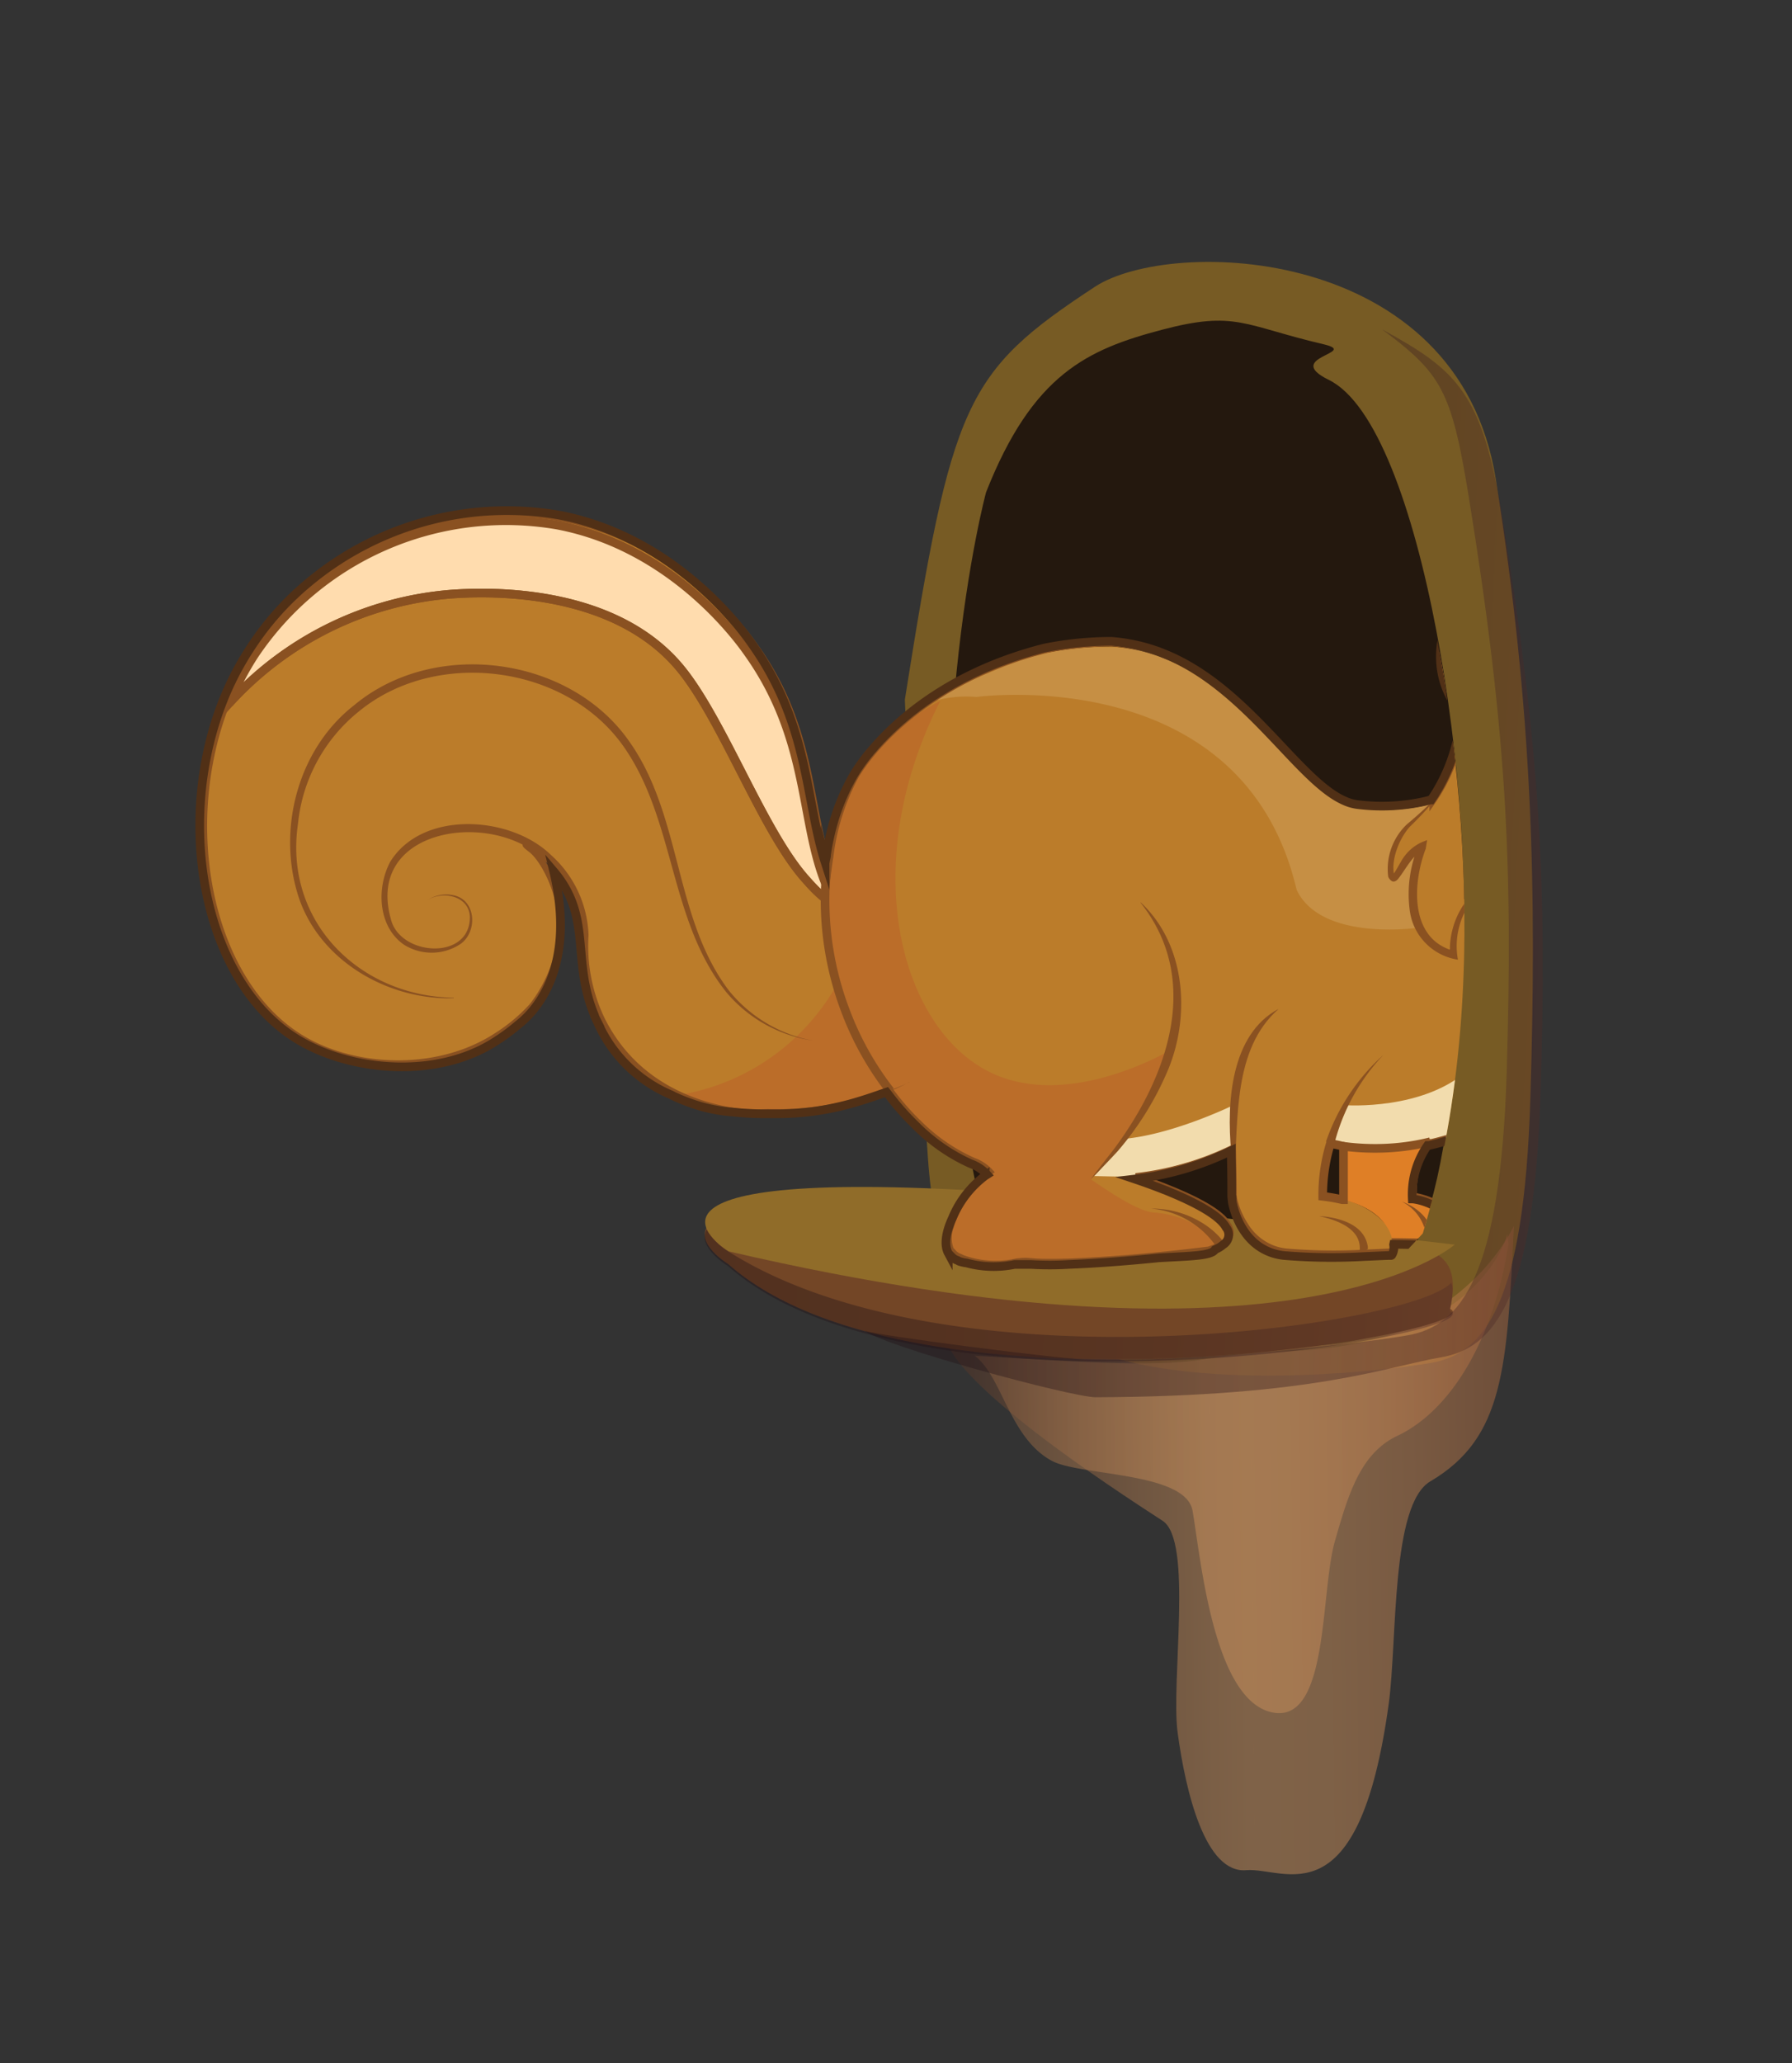 <svg xmlns="http://www.w3.org/2000/svg" xmlns:xlink="http://www.w3.org/1999/xlink" width="207.05" height="238.29" viewBox="0 0 207.05 238.29">
  <rect x="0" y="0" width="207.05" height="238.29" fill="#333333" stroke="none"/>
  <defs>
    <style>
      .cls-1, .cls-15, .cls-19, .cls-21, .cls-33, .cls-35, .cls-39, .cls-43, .cls-44 {
        fill: none;
      }

      .cls-2 {
        isolation: isolate;
      }

      .cls-3 {
        fill: #775b24;
      }

      .cls-4 {
        fill: #24180e;
      }

      .cls-5, .cls-6 {
        mix-blend-mode: multiply;
        opacity: 0.5;
      }

      .cls-5 {
        fill: url(#linear-gradient);
      }

      .cls-6 {
        fill: url(#linear-gradient-2);
      }

      .cls-7 {
        fill: #734626;
      }

      .cls-8, .cls-9 {
        opacity: 0.39;
      }

      .cls-8 {
        fill: url(#linear-gradient-3);
      }

      .cls-9 {
        fill: url(#linear-gradient-4);
      }

      .cls-10 {
        fill: #906c29;
      }

      .cls-11 {
        clip-path: url(#clip-path);
      }

      .cls-12, .cls-17 {
        fill: #bb7c2a;
      }

      .cls-13 {
        fill: #bb6d29;
      }

      .cls-14, .cls-34, .cls-36 {
        fill: #ffdcae;
      }

      .cls-14, .cls-15, .cls-35, .cls-36, .cls-39, .cls-43 {
        stroke: #8a5121;
      }

      .cls-14, .cls-15, .cls-17, .cls-19, .cls-21, .cls-33, .cls-35, .cls-36, .cls-38, .cls-39, .cls-43, .cls-44 {
        stroke-miterlimit: 10;
      }

      .cls-16 {
        fill: #fcbd72;
      }

      .cls-17, .cls-38 {
        stroke: #bb7c2a;
      }

      .cls-18 {
        fill: #df7f26;
      }

      .cls-19, .cls-21 {
        stroke: #231f20;
      }

      .cls-20 {
        fill: #f3d9ab;
      }

      .cls-21, .cls-43 {
        stroke-width: 0.25px;
      }

      .cls-22 {
        fill: #f6f6f6;
      }

      .cls-23 {
        fill: #3e3224;
      }

      .cls-24 {
        fill: #fff;
      }

      .cls-25 {
        fill: #8a5121;
      }

      .cls-26 {
        fill: #231f20;
      }

      .cls-27 {
        fill: #ae6327;
      }

      .cls-28 {
        fill: #87441e;
      }

      .cls-29 {
        fill: #9e4a23;
      }

      .cls-30 {
        fill: #f27070;
      }

      .cls-31, .cls-32 {
        fill: #f2dcad;
      }

      .cls-31 {
        mix-blend-mode: screen;
        opacity: 0.2;
      }

      .cls-33 {
        stroke: #7f1416;
      }

      .cls-35, .cls-36 {
        stroke-width: 0.5px;
      }

      .cls-37 {
        fill: #911a1d;
      }

      .cls-38 {
        fill: #cb832a;
      }

      .cls-39 {
        stroke-width: 0.75px;
      }

      .cls-40 {
        fill: #7e1416;
      }

      .cls-41 {
        fill: #ce4746;
      }

      .cls-42 {
        fill: #56100f;
      }

      .cls-44 {
        stroke: #513016;
      }

      .cls-45 {
        clip-path: url(#clip-path-2);
      }
    </style>
    <linearGradient id="linear-gradient" x1="-2453.27" y1="170.1" x2="-2518.77" y2="166.16" gradientTransform="matrix(-1, -0.05, -0.05, 1, -2332.87, -104.47)" gradientUnits="userSpaceOnUse">
      <stop offset="0" stop-color="#563729"/>
      <stop offset="0.15" stop-color="#845b3e"/>
      <stop offset="0.3" stop-color="#ac794f"/>
      <stop offset="0.43" stop-color="#c48c5a"/>
      <stop offset="0.5" stop-color="#cd935e"/>
      <stop offset="0.64" stop-color="#ca8f5b"/>
      <stop offset="0.78" stop-color="#c08252"/>
      <stop offset="0.93" stop-color="#af6e43"/>
      <stop offset="1" stop-color="#a5613a"/>
    </linearGradient>
    <linearGradient id="linear-gradient-2" x1="-2443.41" y1="161.78" x2="-2517.95" y2="157.29" xlink:href="#linear-gradient"/>
    <linearGradient id="linear-gradient-3" x1="-2509.94" y1="140.3" x2="-2423.18" y2="140.3" gradientTransform="matrix(-1, -0.05, -0.05, 1, -2332.87, -104.47)" gradientUnits="userSpaceOnUse">
      <stop offset="0" stop-color="#542d29"/>
      <stop offset="0.15" stop-color="#462524"/>
      <stop offset="0.44" stop-color="#31191c"/>
      <stop offset="0.73" stop-color="#241217"/>
      <stop offset="0.99" stop-color="#201015"/>
    </linearGradient>
    <linearGradient id="linear-gradient-4" x1="-2518.94" y1="88.59" x2="-2442.19" y2="88.59" xlink:href="#linear-gradient-3"/>
    <clipPath id="clip-path">
      <path class="cls-1" d="M165.09,69c1.89,9,8.61,42.73-.7,73.46l-3.79,4.08-57.74,2.81L15.62,117.25,22.3,64.57,63.9,53.14Z"/>
    </clipPath>
    <clipPath id="clip-path-2">
      <path class="cls-1" d="M273.57,75.14c-.6-.14-6,36-.14,57.38,5.75,21,33.39,16.88,33.39,16.88l75.89-2.19s48-24.48,38.65-60.68S368.77,42,343.21,59.72,273.57,75.14,273.57,75.14Z"/>
    </clipPath>
  </defs>
  <g class="cls-2">
    <g id="Layer_1" data-name="Layer 1">
      <g>
        <g>
          <path class="cls-3" d="M104.55,80.8s1.22,32.13,2.66,52.89,10,20.09,22.2,23.34,29.7,1.44,35.89.39,10.79-6.68,11.52-30.52.33-44.47-4-71.59-37.53-27.94-46.31-22.19C111.47,43,110,46.38,104.55,80.8Z"/>
          <path class="cls-4" d="M168.87,114.28c-2.46,29.29-5.37,37.57-20.88,39-1.44.13-14.16,2.75-15.57,2.72-13.81-.23-18.6-10.07-20.72-25.14-6.12-43.31,2.23-74,2.23-74,5.39-13.67,11.75-16.51,20.31-18.77s9.44-.49,18.72,1.68c4.18,1-4.81,1.46.56,4.1C164.42,49.19,170.7,92.47,168.87,114.28Z"/>
          <path class="cls-5" d="M174.92,141.58s-9,20.33-38.84,11.83c-2.71-.77-5.53,0-8.27.62-9.78,2.38-9.13,2.11-18.33.69,0,0-1.25,4.08,24.85,20.93,3.55,2.3.93,18.55,1.74,24.5C137,207,139.26,216.42,144,216c4.43-.37,13,6.07,16.46-19.25,1-7.43.24-23,4.81-25.66C173.77,166.07,174.12,158.07,174.92,141.58Z"/>
          <path class="cls-6" d="M161.43,165.85c-4.23,2-5.64,6.7-7.19,12.14-1.73,6-.65,21.36-7.38,19.76s-8.16-18.09-9.07-23.26c-.79-4.5-12.92-4-16.23-5.75-4.94-2.64-5.72-9.7-8.93-12.15,11.87.68,21.1,1.43,27.11.3a86.84,86.84,0,0,1,9.66-.85c21.9-1,24.78-13.57,24.78-13.57,0,.42.08.84.11,1.25C172.62,154.41,167.83,162.82,161.43,165.85Z"/>
          <path class="cls-7" d="M167.53,151.17c5.63,2.59-61.41,14.24-83.39-5.17,0,0-16.27-9.86,30.8-6.89C158.73,145.16,170.07,139.59,167.53,151.17Z"/>
          <path class="cls-8" d="M84.19,144.56c25.9,16.36,79.08,8.51,83.46,3.61.47.53-.06,2.9-.13,3.25,5.63,2.58-61.41,14.24-83.39-5.18,0,0-3.69-2.23-2.47-4.25A7.25,7.25,0,0,0,84.19,144.56Z"/>
          <path class="cls-9" d="M162.58,154.24c6.19-1.05,10.79-6.67,11.51-30.52s0-39.24-4.39-66.36c-2-12.28-3.14-14.18-10-19.31,8.67,4.74,11.57,7.29,13.91,21.84C178,87,178.75,102.41,178,126.25s-5.32,29.47-11.51,30.52-14.54,4.53-39.9,4.61c-2.78,0-24.58-5.91-26.68-7.69,1.08.52,22,3.2,25.18,3.3C137.52,157.41,156.39,155.29,162.58,154.24Z"/>
          <path class="cls-10" d="M168.08,143.75s-18.05,16.1-83.89.78c0,0-16.26-9.85,30.81-6.88Z"/>
        </g>
        <g class="cls-11">
          <g>
            <path class="cls-12" d="M98.48,105.57h0a28.08,28.08,0,0,1-4,14.62,22.19,22.19,0,0,1-1.59,2.27,25.51,25.51,0,0,1-5.25,5l-1,.73c-2.64-.21-4.51,0-8.45-1.63a16.52,16.52,0,0,1-10.3-14.73c-.19-4-.34-7.71-3-11.14a13.24,13.24,0,0,0-1.09-1.23,14.73,14.73,0,0,0-3.6-2.61c.65.64,5.41,5.44,4.61,12.16-.75,6.24-5.74,9.56-7.32,10.61-6.76,4.52-16.4,4.15-22.62.45C24,113.58,20.31,95.13,26.37,80.59A33.18,33.18,0,0,1,29.3,75C37,63.25,51.9,57.57,64.78,60,78.28,62.56,86,73.35,87,74.78,94.85,85.69,92.77,96,97,103.45A15.24,15.24,0,0,0,98.48,105.57Z"/>
            <path class="cls-13" d="M107.34,123.6a33.8,33.8,0,0,1-29.14,2.91A25.7,25.7,0,0,0,100,101.29a15.81,15.81,0,0,0,2.51,2.45,39.86,39.86,0,0,0,2.1,13.93A32.59,32.59,0,0,0,107.34,123.6Z"/>
            <path class="cls-14" d="M96.36,104.08c-.66.39-2.58-1.74-3.21-2.46-5-5.51-9.64-18.52-14.58-24.47-8.1-9.76-23.63-8.72-26.42-8.53a38.77,38.77,0,0,0-25.67,12.6,33.77,33.77,0,0,1,2.9-5.56,35,35,0,0,1,35.08-15c13.35,2.56,21,13.35,22,14.78C94.2,86.32,92.14,96.58,96.36,104.08Z"/>
            <path class="cls-15" d="M96.36,104.08c-.66.39-2.58-1.74-3.21-2.46-5-5.51-9.64-18.52-14.58-24.47-8.1-9.76-23.63-8.72-26.42-8.53a38.77,38.77,0,0,0-25.67,12.6"/>
            <path class="cls-16" d="M212.06,103.94c-.65,1.1-1.45,2.31-2.42,3.77-2,.51-9.72,2-11-2.51h0c3.67-2,2.08-5.11.59-6.49l-.16-.14a2.47,2.47,0,0,0-1.12-.65,16,16,0,0,0-1.68-.18,43.58,43.58,0,0,1,8.31-.36c-.16.66-.24,1.54.26,1.92C205.67,99.92,211.29,100.89,212.06,103.94Z"/>
            <path class="cls-12" d="M182.33,74.88c.17-.35,4.61-11.09,10-9.46,2.15,1.35-1.55,8.82-1.55,8.82Z"/>
            <path class="cls-17" d="M213.69,99.06a13.5,13.5,0,0,0-2,.13A18.42,18.42,0,0,0,205,97.42l-.57,0h0a43.63,43.63,0,0,0-8.23.36h0a17.76,17.76,0,0,0-2.73.06,9.18,9.18,0,0,0,4.82-7.18c.45-5.37-4.23-10-9.44-10.16s-10.23,4-10.2,9.39c0,5,4.51,9,9.29,9.27q-.88.33-1.71.69l-.23.1a37.94,37.94,0,0,0-8.25,5.12l-.08.07c-1-1.45-2-2.9-3-4.27-7.33,1.71-6.8,9.07-6.76,9.38-7.51-2-3.83-12.16-3.59-12.5-1.72.58-2.92,3.76-3.36,3.76s-1-3.13,1.68-6.13a14.38,14.38,0,0,0,2.73-2.73h0a19.86,19.86,0,0,0,3.26-8,3.15,3.15,0,0,1,.87-1.3c1.11-1.13,3.3-2.65,7-5.84l.32-.26a15.39,15.39,0,0,1,5.39-2.45,42,42,0,0,1,8.66-1.28,21.29,21.29,0,0,1,4.67.07c.08.27-1.85,2.26-1.41,2.69s9.54,1.9,15,9.48C211.82,89.32,214.42,94.26,213.69,99.06Z"/>
            <path class="cls-12" d="M186.08,118.31s0,0,0,0c-.35-1.32-3.93-7-7.87-12.67l0,0-.19-.29-.09-.12c-1-1.41-2-2.81-2.92-4.15a2.64,2.64,0,0,0-.73-.2c-2.57-.29-4.81,3.64-5.46,4.8a6.11,6.11,0,0,0-.9,2.63,5.88,5.88,0,0,0,.09,1.67,5.17,5.17,0,0,1-2.8-1.24c-2.87-2.64-1.33-8.38-1-9.53a12.65,12.65,0,0,1,.4-1.25c0-.06.1-.28,0-.33s-.15,0-.21,0a6.57,6.57,0,0,0-1.67,1.28,5.56,5.56,0,0,0-1.43,2.25c0,.07,0,.49-.13.51h0a6.58,6.58,0,0,1-.11-2.16,6.76,6.76,0,0,1,1.88-3.87A14.54,14.54,0,0,0,165,93.65q.36-.41.66-.81a.25.25,0,0,0-.13,0,.13.13,0,0,0-.09,0l-.62.16a23.11,23.11,0,0,1-7.73.39,5.23,5.23,0,0,1-1.41-.36l-.16-.07c-5.32-2.26-11-12.7-20.52-16.71l-.42-.17c-.38-.16-.76-.3-1.16-.43a20.86,20.86,0,0,0-4.95-1h-.09a39.32,39.32,0,0,0-7.66.77c-15.44,3.88-21.29,13.27-21.29,13.27a26.77,26.77,0,0,0-3.87,11.84,34.92,34.92,0,0,0,1.39,14.66s2.74,8.58,9,14.42l.22.2a21.2,21.2,0,0,0,6.4,4.33,4.89,4.89,0,0,1,2.13,1.46c-.2.12-.39.24-.59.38-3.54,2.48-5.77,7.75-3.64,9.13a1.81,1.81,0,0,0,.42.2,4.15,4.15,0,0,0,2.24,0c6.34-1.57,26.49-.84,26.49-.84a7.85,7.85,0,0,0,1.36-.57c3.26-1.81-1-4.3-5.26-6l-.71-.3-.32-.12c-1.45-.57-2.82-1-3.78-1.34l-.18-.06a34.27,34.27,0,0,0,11.82-3.37v.14c.14,6,0,5.27.16,6.05s1,4.11,4.13,5.41l.22.08a6.6,6.6,0,0,0,1.56.37,69.23,69.23,0,0,0,9.2.12c1.7-.07,2.94-.15,3.14-.12s.29-.41.19-1.14c-.3-2.3-3-4.3-5.61-5a8.77,8.77,0,0,0-2.5-.27h0v-.05a19.9,19.9,0,0,1,.87-6.07c.42.08.83.16,1.24.22l.22,0a25.21,25.21,0,0,0,3.32.28h1.19a27.86,27.86,0,0,0,5.36-.68l.09,0c7.41-1.68,12.82-5.91,13.68-7.72a5.42,5.42,0,0,1,.74-1.12c1.82-2.22,5.46-4.09,6.34-4.6h0C186.12,118.48,186.1,118.39,186.08,118.31Z"/>
            <path class="cls-18" d="M168.6,143.35a16.88,16.88,0,0,1-2.71.08c-1.74,0-3.87,0-5-.07-.21-1.41-1.46-3.76-5.78-4.82v-6.28a27.13,27.13,0,0,0,10-.43c-1,1.44-2.31,3.94-1.89,6.42C163.26,138.17,168.44,138.85,168.6,143.35Z"/>
            <path class="cls-16" d="M202.55,113.61a6.79,6.79,0,0,1-1.53,3.2,7.4,7.4,0,0,1-3.5,2.09c-1.73.61-4.37,1.52-6,.14a3.34,3.34,0,0,1-1-1.5h-.09c0-2.22,0-9.9,1.1-10.42,0,.4,0,.89,0,1.42,0,3.22.57,8.2,4.46,7.68a6.24,6.24,0,0,0,2.67-.9,3,3,0,0,0,1-1h0a3.06,3.06,0,0,0,.27-.66h.87C201.36,113.66,202,113.64,202.55,113.61Z"/>
            <line class="cls-19" x1="165.41" y1="92.62" x2="165.41" y2="92.62"/>
            <path class="cls-20" d="M212.31,104.5a8.85,8.85,0,0,0-1.34,1.19,7.82,7.82,0,0,0-1.33,2c-2,.51-9.72,2-11-2.51h0c3.67-2,2.08-5.11.59-6.49l-.16-.14a2.47,2.47,0,0,0-1.12-.65,16,16,0,0,0-1.68-.18,43.58,43.58,0,0,1,8.31-.36,28.75,28.75,0,0,1,3.55.54c1.75.38,2,.6,3.57.93,2.67.55,3.43.23,3.72.79C216,100.71,213.92,103.29,212.31,104.5Z"/>
            <path class="cls-21" d="M202.71,113.57s0,.06,0,.09"/>
            <path class="cls-22" d="M209.55,107.71l-.33.5a28.12,28.12,0,0,1-3.16,3.67,7.47,7.47,0,0,1-2.08,1.53l-1.55.13c-.58,0-1.19.06-1.81.07h-.87c-1.23,0-2.38-.07-3.44-.16a17.74,17.74,0,0,0,.77-8.15s0-.06,0-.08a9.55,9.55,0,0,1,1.41-.1l.07-.05h0l0,.1C199.83,109.68,207.54,108.22,209.55,107.71Z"/>
            <path class="cls-22" d="M191,84.3h-.28c-3.45,0-6.67,2.82-6.65,6.34s3.07,6.05,6.31,6.24H191a6.59,6.59,0,0,0,6.42-5.72C197.75,87.53,194.57,84.44,191,84.3Zm-3.62,7.83a4.21,4.21,0,1,1,8.37.33,4.19,4.19,0,1,1-8.37-.33Z"/>
            <path class="cls-23" d="M191.78,87.62a4.46,4.46,0,0,0-4.37,4.51,4.19,4.19,0,1,0,8.37.33A4.46,4.46,0,0,0,191.78,87.62Zm1.67,4.28a1.49,1.49,0,1,1,1.47-1.36A1.47,1.47,0,0,1,193.45,91.9Z"/>
            <path class="cls-24" d="M194.92,90.54a1.39,1.39,0,1,1-2.78-.11,1.4,1.4,0,1,1,2.78.11Z"/>
            <path class="cls-25" d="M164.83,143.48a5.16,5.16,0,0,0-2.86-4.69,6.11,6.11,0,0,1,2.56,1.69,5.84,5.84,0,0,1,1.3,2.92l-1,.08Z"/>
            <path class="cls-26" d="M199.6,113.34a18.91,18.91,0,0,0,4.18-5.09,19.35,19.35,0,0,1-3.66,5.63l-.52-.54Z"/>
            <path class="cls-12" d="M171.86,85.19c0-.13-11.37-6.2-.83-19.76,1.86-2,4.48-.35,5.82,2.85s-.12,11.18-.52,12Z"/>
            <path class="cls-27" d="M173.14,65.43C164.93,76,170,82,172.67,84.2l-.89,1c0-.13-11.37-6.2-.83-19.76a2.39,2.39,0,0,1,3-.59A2.9,2.9,0,0,0,173.14,65.43Z"/>
            <path class="cls-25" d="M186.12,118.74a21.52,21.52,0,0,1-12-3.41,21,21,0,0,0,11.93,2.41l0,1Z"/>
            <g>
              <path class="cls-28" d="M197.41,106.65c-4.17.54-5.19,4.65-5.45,6.33a19.16,19.16,0,0,1-.49-5.8,18.39,18.39,0,0,1,5.79-2C197.32,105.64,197.38,106.13,197.41,106.65Z"/>
              <path class="cls-29" d="M200,113.67a3,3,0,0,1-1.24,1.7,6.36,6.36,0,0,1-2.7.93c-2.16.32-3.33-1-3.95-2.89-.05-.14-.09-.28-.13-.43.26-1.68,1.28-5.79,5.45-6.33,0,.19,0,.38,0,.58a12.77,12.77,0,0,1,0,1.38,18,18,0,0,1-.93,4.89C197.57,113.6,198.73,113.66,200,113.67Z"/>
              <path class="cls-30" d="M200,113.61a2.87,2.87,0,0,1-1.23,1.7,6.36,6.36,0,0,1-2.71.93,3.12,3.12,0,0,1-3.37-1.62h0s1.28-4.66,4.49-3.74a17.94,17.94,0,0,1-.66,2.57C197.63,113.54,198.8,113.6,200,113.61Z"/>
            </g>
            <path class="cls-31" d="M165.41,92.67l-.11.14c-.2.25-.41.51-.64.76a13.73,13.73,0,0,1-2,1.84c-2.57,2.91-2.17,6-1.74,6.12h0c.47-.2,1.65-3.19,3.31-3.75a.11.11,0,0,0,0,0l0,0,.1,0c-.17.24-2,5.33-.54,9,0,0,0,.1,0,.14l-.09.25s-11.07,1.59-13.89-4.41c-6.2-26.47-37-22.26-37-22.26a13.28,13.28,0,0,0-3.49.15,10,10,0,0,0-1,.22l.43-.34a32.1,32.1,0,0,1,3.46-1.93c.75-.36,1.37-.62,2.62-1.13a38,38,0,0,1,4.74-1.71c.16,0,.77-.2,1.59-.38a28.86,28.86,0,0,1,5.45-.63c.91,0,1.6,0,2.09,0a23.14,23.14,0,0,1,4.48.68l.56.19c.28.09.49.18.73.27l.42.17c9.49,4,15.21,14.45,20.53,16.72l.16.06a5.23,5.23,0,0,0,1.41.36,23.08,23.08,0,0,0,7.72-.38l.63-.17Z"/>
            <path class="cls-32" d="M155.48,127.65s9.07.64,14.25-4.17,9.74-1.68,9.44-.52-3.49,7-14,8.85c-7.88,1.38-10.06.41-11.43,0"/>
            <path class="cls-32" d="M142.15,127.81s-6.94,3.34-12.56,3.75a54.93,54.93,0,0,1-3.57,4.26s4.31.12,4.75.07,9.9-2.17,11.55-3.56C142.26,132.44,142.14,128.46,142.15,127.81Z"/>
            <ellipse class="cls-33" cx="202.35" cy="100.84" rx="0.33" ry="0.42"/>
            <ellipse class="cls-33" cx="202.89" cy="103.19" rx="0.42" ry="0.33" transform="matrix(0.21, -0.98, 0.98, 0.21, 60.16, 280.51)"/>
            <ellipse class="cls-33" cx="201.7" cy="105.2" rx="0.42" ry="0.33" transform="translate(57.25 280.94) rotate(-78.13)"/>
            <path class="cls-34" d="M213.44,98.83h-.09A12.21,12.21,0,0,1,209,96.49c-3.22-2.74-3.09-5.72-7-10.93a28.33,28.33,0,0,0-5.08-5.41c-6.94-5-17.9-.9-21.24.49l.68-1.08c.08-.35.16-.72.24-1.08s.15-.72.22-1.07a12.47,12.47,0,0,1,1-.79A9.9,9.9,0,0,1,182,75h0a5.1,5.1,0,0,0,.71-.16c.78-.16,1.66-.32,2.65-.46.75-.12,1.54-.23,2.35-.32s1.82-.18,2.68-.23,1.49-.12,2.31-.13,1.7,0,2.46.06a15.4,15.4,0,0,0-1.06,1.72,1,1,0,0,0-.1.48.85.85,0,0,0,0,.27c.17.48,2.23,1,2.75,1.12l2.27.9a24.53,24.53,0,0,1,9.81,7.07s.06.07.12.16C211.57,89.1,214.17,94,213.44,98.83Z"/>
            <path class="cls-35" d="M213.29,98.83h-.09a12.21,12.21,0,0,1-4.31-2.34c-3.23-2.74-3.09-5.72-7-10.93a29,29,0,0,0-5.08-5.41c-6.94-5-17.91-.9-21.25.49l.68-1.08c.09-.35.17-.72.25-1.08s.15-.72.22-1.07a9.7,9.7,0,0,1,1-.79A9.81,9.81,0,0,1,181.81,75h0a4.68,4.68,0,0,0,.7-.16c.79-.16,1.66-.32,2.65-.46.76-.12,1.54-.23,2.36-.32s1.82-.18,2.68-.23,1.48-.12,2.3-.13,1.71,0,2.47.06a14,14,0,0,0-1.06,1.72,1.12,1.12,0,0,0-.11.48,1.07,1.07,0,0,0,.06.27c.17.48,2.23,1,2.75,1.12l2.26.9a24.44,24.44,0,0,1,9.81,7.07l.12.16C211.42,89.1,214,94,213.29,98.83Z"/>
            <path class="cls-13" d="M111.13,145.43a3,3,0,0,1-1.37-1h0c-1-1.92,1-6.23,4.11-8.41a5.57,5.57,0,0,1,.57-.37,4.82,4.82,0,0,0-2.08-1.45,20.83,20.83,0,0,1-6.35-4.38l-.13-.12c-8.18-8-10-19.87-10-19.87a28.9,28.9,0,0,1,1.15-15.71,23.76,23.76,0,0,1,4.61-7.83,23.25,23.25,0,0,1,7-5.33c-9.73,19.15-4.55,37.79,5.71,42.86,8.22,4.06,18.44-1.19,20.72-2.43a40.25,40.25,0,0,1-9,14.83c4.29,3,6.24,3.75,7.19,3.82a11.46,11.46,0,0,1,1.57.21,11.62,11.62,0,0,1,2,.6c1.35.55,4,2.1,3.8,3s-3.27.84-7.6,1.15C133.08,145,113.79,146.39,111.13,145.43Z"/>
            <path class="cls-25" d="M174.79,100.84a8.72,8.72,0,0,0-6.34,10,6.6,6.6,0,0,1-5.57-5.72A14.29,14.29,0,0,1,164,97.44l.53.73c-1.13.37-2,2-2.73,3-.2.25-.34.54-.69.64s-.7-.42-.72-.59a7.12,7.12,0,0,1,2.15-6c.88-.74,1.76-1.5,2.58-2.31a4.73,4.73,0,0,0,.74-.87,5.53,5.53,0,0,1-.64,1c-.72.85-1.64,1.78-2.37,2.49-1.29,1.48-2.19,4-1.74,5.62a.27.27,0,0,0-.17,0s-.1,0-.08,0c.39-.49.67-1.07,1-1.61a5.25,5.25,0,0,1,2.33-2.23l.7-.28-.16,1c-1.55,4.06-1.88,10.5,3.34,11.82l-.53.46c-.29-4.46,2.7-8.83,7.24-9.43Z"/>
            <path class="cls-25" d="M172.43,84.08a.47.47,0,0,0,.12.48l-.19-.16c-6-4.8-4.36-12.74-.28-18.23,1-1.34,2.73-.91,3.64.31a6.09,6.09,0,0,1,1.42,3.69,50.17,50.17,0,0,1-.66,7.84,49.94,49.94,0,0,0,.41-7.82,5.77,5.77,0,0,0-1.44-3.48c-.77-1-2.21-1.41-3-.25-3.62,5.15-5.26,12.84.54,17.17a2.15,2.15,0,0,1,.28.23.52.52,0,0,1,.13.5l-1-.28Z"/>
            <path class="cls-25" d="M153.21,131.86a23.75,23.75,0,0,1,6.61-10,23.17,23.17,0,0,0-5.65,10.26l-1-.29Z"/>
            <path class="cls-25" d="M147.71,116.55c-5.24,4.62-4.61,12.62-5.1,19l-.36-2.56c-.52-5.56-.08-13.5,5.46-16.45Z"/>
            <path class="cls-25" d="M131.8,104.23c5.13,4.78,5.76,12.82,3.25,19.11a35.48,35.48,0,0,1-5.91,9.62c-1,1.08-2.06,2.19-3.12,3.24.9-1.21,1.83-2.37,2.74-3.55,6.13-8.27,10.17-19.43,3-28.42Z"/>
            <path class="cls-25" d="M52.42,115.29c-7.78.24-15.94-4.56-18.12-12.35-2.18-7.6.27-16.55,6.61-21.48,9.24-7.73,24.9-5.73,31.8,4.18,6.1,8.6,5.14,20.33,11.48,28.73a16.24,16.24,0,0,0,9.74,5.82,16.15,16.15,0,0,1-10-5.58C77.29,106.35,78.05,94.68,72,86.15c-6.67-9.41-21.63-11.28-30.51-4a19.06,19.06,0,0,0-7.06,13c-1.66,11.2,7,19.9,18,20.09Z"/>
            <path class="cls-25" d="M105.06,125c-11.58,5.92-29.47,6.2-36.06-7A20.22,20.22,0,0,1,67,108,12.3,12.3,0,0,0,63,99.44c-5.89-6-20.8-3.94-17.85,6.67,1,4.33,9.17,4.9,9.14-.21-.09-2.5-3.3-3.1-5.07-1.83a4,4,0,0,1,3.22-.66c2.57.56,2.75,4.15.82,5.58a6,6,0,0,1-6.6.11c-3-2.09-3.18-6.55-1.57-9.57,3.72-6,13.9-5.33,18.56-.79A13,13,0,0,1,68,108a19.28,19.28,0,0,0,1.85,9.58c6.41,12.88,23.71,12.63,35.25,7.42Z"/>
            <path class="cls-25" d="M157.17,144.74a.83.83,0,0,1-.06-.44c.11-2.45-2.72-3.4-4.7-3.85,2.26.16,5.25.92,5.63,3.56l0,.25s.06.23,0,0l-.88.48Z"/>
            <path class="cls-25" d="M140.48,143.91a10.19,10.19,0,0,0-7.49-4.32,11.08,11.08,0,0,1,6.56,2.08,8.91,8.91,0,0,1,1.75,1.67l-.82.57Z"/>
            <path class="cls-27" d="M192.13,66.27c-4.45-1.42-8.22,6.71-9.15,8.87l-.61,0c.16-.35,4.33-11,9.36-9.38A1.27,1.27,0,0,1,192.13,66.27Z"/>
            <path class="cls-36" d="M189,80.47h-.46a10.1,10.1,0,0,0-9.74,7.69c0,.07,0,.15,0,.23,0,.23-.07.47-.09.71s0,.51,0,.77,0,.47,0,.71,0,.3.05.46l0,.22c.75,4.29,4.77,7.52,9.09,7.86l.23,0h0a23.26,23.26,0,0,1,5.62-1.31h0l.05,0,.09,0a9.18,9.18,0,0,0,4.76-7.11C199.05,85.26,194.3,80.67,189,80.47Zm-5,10.16c0-3.54,3.26-6.35,6.76-6.34H191c3.57.14,6.77,3.23,6.47,6.85A6.62,6.62,0,0,1,191,96.87h-.68C187.08,96.68,184,94,184,90.63Z"/>
            <path class="cls-12" d="M198.74,105.28h0l-.06,0a11.12,11.12,0,0,0-1.41.09h0a18.65,18.65,0,0,0-5.71,1.9c-1.12.52-1.12,8.2-1.11,10.42l-.59.1a28.62,28.62,0,0,1-4,.43h-.11c.07-.41-1-2.38-2.65-5.08l-.21-.32c-1.41-2.29-3.2-5.06-5.07-7.83l0-.06a38.28,38.28,0,0,1,8.36-5l.23-.1c.59-.26,1.2-.49,1.83-.71h0a23.06,23.06,0,0,1,5.59-1.26h0a16.53,16.53,0,0,1,4.43.17,2.2,2.2,0,0,1,1,.57l.15.14C200.82,100.13,202.42,103.25,198.74,105.28Z"/>
            <g>
              <path class="cls-37" d="M202.31,101.33c-6.46-3.51-14.08-4.16-21.27-3.13A40.93,40.93,0,0,1,192,97.56a29.71,29.71,0,0,1,10.5,2.77s0,0,0,0l-.2,1Z"/>
              <path class="cls-37" d="M202.83,103.72c-5.61-3.07-12.23-3.67-18.48-2.8a31.61,31.61,0,0,1,16.57.91c.7.26,1.43.57,2.1.89,0,0,0,0,0,0l-.2,1Z"/>
              <path class="cls-37" d="M201.57,105.69c-4.9-2.7-10.69-3.26-16.18-2.51a27,27,0,0,1,15.54,1.14l.84.38s-.2,1-.2,1Z"/>
            </g>
            <path class="cls-15" d="M155.11,132.38a27.75,27.75,0,0,0,4.95.23,26.56,26.56,0,0,0,5.2-.74"/>
            <path class="cls-15" d="M102.86,126a35.09,35.09,0,0,1-5.21-9.35,35.9,35.9,0,0,1-2.29-14.18l.24-3.2"/>
            <path class="cls-15" d="M155.23,132.4v6.16l-.08,0-.08,0a20.29,20.29,0,0,0-2.24-.39h0a.13.13,0,0,0,0,0,20.44,20.44,0,0,1,.88-6.07l.14,0,.65.13Z"/>
            <path class="cls-38" d="M184.1,74.2c.12-.25,3.27-7.87,7.08-6.71,1.52,1-1.1,6.26-1.1,6.26Z"/>
            <path class="cls-1" d="M183.87,74.2c.12-.25,3.27-7.87,7.08-6.71,1.52,1-1.1,6.26-1.1,6.26Z"/>
            <path class="cls-15" d="M181.87,74.88a63.73,63.73,0,0,1,9.38-1.36"/>
            <path class="cls-38" d="M172.84,81.46c0-.08-7.26-3.95-.53-12.62,1.19-1.26,2.86-.22,3.72,1.83s-.08,7.13-.34,7.65Z"/>
            <path class="cls-1" d="M172.81,81.77c0-.08-7.26-4-.53-12.62,1.19-1.26,2.86-.22,3.72,1.82s-.07,7.14-.33,7.66Z"/>
            <path class="cls-39" d="M216.7,101a1.82,1.82,0,0,0-.65-1.2,1.27,1.27,0,0,0-.62-.2h0c0-.08,0-.16,0-.23a3.36,3.36,0,0,0-1-.35c-.2,0-.4-.06-.6-.08h-.12c.69-4.79-1.9-9.7-4.5-13.3-5.5-7.58-14.61-9-15-9.48a.31.31,0,0,1-.06-.26,4.64,4.64,0,0,1,.51-1,7.44,7.44,0,0,0,1-1.45,19.92,19.92,0,0,0-4.45-.09c.88-2,2.9-6.94,1.18-8a3.87,3.87,0,0,0-2.31,0c-4.09.94-7.29,8.06-7.85,9.34A15.84,15.84,0,0,0,177.12,77a37.66,37.66,0,0,0,.37-4.15A12.22,12.22,0,0,0,177,68.2c-.94-2.25-2.52-3.72-4-3.71a2.47,2.47,0,0,0-1.89.86c-7.25,9.34-4.1,15.13-1.44,17.86a3.15,3.15,0,0,0-.87,1.3,20,20,0,0,1-3.26,8h0l0,0s0-.06-.05-.06l-.08,0-.63.16a22.57,22.57,0,0,1-7.69.39,5.32,5.32,0,0,1-1.41-.36l-.15-.07c-5.3-2.26-11-12.69-20.44-16.71l-.42-.17c-.38-.15-.76-.3-1.15-.42a20.25,20.25,0,0,0-4.93-1h-.09a40.06,40.06,0,0,0-7.63.77c-16.38,4.15-22.06,14.67-22.06,14.67a26.36,26.36,0,0,0-2.9,9.27h0c-.06.32-.1.64-.15,1-2.4-7.08-1.81-16-8.53-25.33-1-1.43-8.75-12.23-22.25-14.78C52,57.49,37.13,63.17,29.4,75a33.58,33.58,0,0,0-2.94,5.56c-6.05,14.54-2.36,33,8.48,39.43,6.22,3.7,15.86,4.06,22.62-.45a19.76,19.76,0,0,0,3.85-3.23c.42-.47,4.33-5.35,3.23-11.62-.53-3-2.11-5.68-3.24-6.56-.08-.06-.67-.51-.64-.56a5.89,5.89,0,0,1,1.33.71,10.35,10.35,0,0,1,3,3.12,13.14,13.14,0,0,1,1.71,4.12,17,17,0,0,1,.41,2.28,18,18,0,0,1,.08,2.54,17.83,17.83,0,0,0,1.72,7,19,19,0,0,0,3.39,5.1,19.63,19.63,0,0,0,5.8,4.11,20.23,20.23,0,0,0,3.31,1.21,25.85,25.85,0,0,0,7.22.71,37,37,0,0,0,5.54-.27A33.7,33.7,0,0,0,100,126.9c1-.31,1.93-.64,2.8-1l.13.17a29.55,29.55,0,0,0,3.06,3.52l.13.12a21,21,0,0,0,6.35,4.38,4.8,4.8,0,0,1,1.9,1.24l-.33.23a11.24,11.24,0,0,0-4.21,6.12,3.74,3.74,0,0,0,0,2.64h0a3.2,3.2,0,0,0,.26.28,1.49,1.49,0,0,0,.41.38,1.16,1.16,0,0,0,.37.18l.33.16a11.08,11.08,0,0,0,6.23.41c2.07-.25.77.17,6.24,0,6.37-.25,13-1,16-1.38l.6-.22a1.69,1.69,0,0,0,.27-.11c.18-.08.35-.16.49-.24,1.27-.71,1.39-1.52.82-2.34-.74-1.36-3.47-2.79-6.18-3.92l-.71-.29-.32-.13c-1.29-.51-2.5-.93-3.43-1.23h0a34.15,34.15,0,0,0,11.22-3.26c.14,5.86,0,5.15.15,5.92a9.32,9.32,0,0,0,1.28,3,6.45,6.45,0,0,0,3,2.6l.22.09a6.52,6.52,0,0,0,1.55.36,66.16,66.16,0,0,0,9.21.12c1.7-.07,2.93-.14,3.14-.12s.29-.44.19-1.14c0,0,0,0,0-.06.59,0,3.29.06,4.82.06a17,17,0,0,0,2.71-.08,5,5,0,0,0-.19-1.21c-.85-3.31-4.75-4-5.18-4a10.12,10.12,0,0,1,.24-2.74,10,10,0,0,1,1.56-3.47l.14,0,.09,0a29.37,29.37,0,0,0,4-1.22,20.68,20.68,0,0,0,5.72-2.89,11.94,11.94,0,0,0,3.92-3.61,5,5,0,0,1,.74-1.12c1.81-2.22,5.46-4.09,6.34-4.6l0,0s0-.13,0-.22v0h0a31.59,31.59,0,0,0,3.75-.42l.6-.1v-.07l.05,0a12.88,12.88,0,0,0,1,1.5c1.64,1.38,4.26.47,6-.14a8.63,8.63,0,0,0,2.67-1.32,5.18,5.18,0,0,0,.92-.85,6.69,6.69,0,0,0,1.52-3.14l1.32-.18a7.62,7.62,0,0,0,.76-.43,7.94,7.94,0,0,0,1.45-1.18,27.41,27.41,0,0,0,3.15-3.67l.28-.42h.07v0l.13,0,.2,0a6,6,0,0,0,3.13-.09,5.06,5.06,0,0,0,.52-.23,5.5,5.5,0,0,0,2.13-2,6.09,6.09,0,0,0,1.05-2.8A4.43,4.43,0,0,0,216.7,101Z"/>
            <g>
              <path class="cls-40" d="M208.93,106.51c-.67-.09-1.32-1.24-2.54-2.62-1.42-1.6-2.56-2-3.23-2.94-.76-1.07,2.85-3,6.32-2.88,3.27.13,4.78,1.23,4.53,2.5S211.13,106.67,208.93,106.51Z"/>
              <path class="cls-41" d="M213,99.68c-2.5-1.36-6.09-1.13-8.78-.37a10.26,10.26,0,0,1,5.22-1.24c3.27.13,4.78,1.23,4.53,2.5a9.8,9.8,0,0,1-.69,1.29C213.61,100.71,213.56,100,213,99.68Z"/>
              <path class="cls-42" d="M204.28,99.3c-.71,1.29,2.08,2,3.21,3.16.86.84,1.25,2.5,2.21,2.59,1.4,0,2.72-2.23,4.17-4-.61,1.69-3,5.63-4.94,5.49-.67-.09-1.32-1.24-2.54-2.62-1.42-1.6-2.56-2-3.23-2.94C202.83,100.48,203.33,99.85,204.28,99.3Z"/>
              <path class="cls-43" d="M203.12,100.33a.36.36,0,0,0,0,.41,6,6,0,0,0,1.24,1.13,14.08,14.08,0,0,1,2.13,1.93c.39.44.73.86,1,1.23.61.77,1.1,1.37,1.47,1.42h.09c2.11,0,4.71-4.8,4.95-6a1.11,1.11,0,0,0-.25-1c-.61-.78-2.16-1.27-4.25-1.35h-.35C206.22,98.12,203.58,99.45,203.12,100.33Z"/>
            </g>
            <path class="cls-44" d="M216.74,102.58s0,0,0-.06a4.39,4.39,0,0,0,0-.59s2-1.36-.07-.68c0-.11,0-.22-.06-.35a1.88,1.88,0,0,0-.66-1.21,1.35,1.35,0,0,0-.62-.2h0l.06-.24a3.42,3.42,0,0,0-1-.35c-.2,0-.4-.06-.6-.08h-.12c.7-4.83-1.9-9.78-4.51-13.4-5.5-7.65-14.63-9.11-15.06-9.56a.28.28,0,0,1-.06-.26,4.41,4.41,0,0,1,.51-1,7.35,7.35,0,0,0,1-1.47,19.92,19.92,0,0,0-4.45-.09c.87-2,2.9-7,1.18-8.09A3.9,3.9,0,0,0,190,65c-4.09,1-7.3,8.12-7.87,9.41a19.85,19.85,0,0,0-3,1.11l-.67.33a11.55,11.55,0,0,0-1.41.87,38.23,38.23,0,0,0,.37-4.18,12.21,12.21,0,0,0-.54-4.67c-.94-2.27-2.52-3.75-4-3.74a2.33,2.33,0,0,0-1.55.57,3,3,0,0,0-.43.38c-7.27,9.41-4.11,15.24-1.45,18a3.14,3.14,0,0,0-.87,1.31,20.28,20.28,0,0,1-3.22,8s0,0,0,0l-.08,0-.63.16a22.64,22.64,0,0,1-7.7.39,5.23,5.23,0,0,1-1.41-.36l-.16-.07c-5.31-2.28-11-12.79-20.47-16.84l-.42-.17c-.38-.16-.76-.3-1.15-.43a20.42,20.42,0,0,0-4.94-1h-.09a39.18,39.18,0,0,0-7.64.78c-10.71,2.72-16.83,8.17-19.81,11.63a19.85,19.85,0,0,0-1.56,2c-.49.71-.73,1.14-.73,1.14A25.23,25.23,0,0,0,96.61,94a27.58,27.58,0,0,0-1.11,4.72c0,.22-.07.43-.11.65l-.06-.23,0,.44c-2.28-7.08-1.82-15.9-8.45-25.2-1-1.44-8.77-12.32-22.29-14.89A35.73,35.73,0,0,0,36,67a33.34,33.34,0,0,0-7,7.74A33.91,33.91,0,0,0,26,80.36C19.92,95,23.61,113.6,34.47,120.1c6.24,3.73,16.29,4.57,23.06,0a22.73,22.73,0,0,0,2.27-1.69c.51-.44,7.22-5.09,4.17-17.78,4.52,5.33,2,10.14,4.72,16.65l0,.06c.11.25.23.48.35.72a16.15,16.15,0,0,0,8.52,8.4l.33.17a22.08,22.08,0,0,0,3.31,1.22,18.79,18.79,0,0,0,3.56.6,32.93,32.93,0,0,0,3.75.19h1a32.33,32.33,0,0,0,4.4-.27,33.09,33.09,0,0,0,5.52-1.23c1.07-.32,2.06-.68,3-1l.25.32a29.37,29.37,0,0,0,3,3.41l.12.12a21.19,21.19,0,0,0,6.36,4.42,4.67,4.67,0,0,1,1.89,1.25l-.22.14a11.68,11.68,0,0,0-3.78,4.87c-.74,1.57-1,3.1-.49,4.05h0a2.25,2.25,0,0,0,.32.35v0h0a2.35,2.35,0,0,0,.33.3,1.81,1.81,0,0,0,.42.2h0a1.26,1.26,0,0,0,.26.13,4.38,4.38,0,0,0,.79.17,11.89,11.89,0,0,0,5.55.17h0l1.87,0a35.82,35.82,0,0,0,4.37,0c3.62-.14,7.32-.45,10.39-.76,3.58-.21,6.09-.21,6.53-.95.12-.06.25-.11.35-.17a3.08,3.08,0,0,0,.58-.4,1.34,1.34,0,0,0,.34-2c-.74-1.37-3.47-2.81-6.19-3.95l-.71-.3-.32-.12c-1.24-.49-2.4-.9-3.32-1.21a34.54,34.54,0,0,0,11.15-3.28l0,.81c.09,4.25,0,4.43.09,4.85a2.35,2.35,0,0,0,.08.55c.15.69,1,4.15,4.14,5.45l.22.09a6.61,6.61,0,0,0,1.56.36,66.29,66.29,0,0,0,9.22.12c1.7-.07,2.94-.14,3.14-.12,0,0,.07,0,.11-.08s.29-.46.19-1.15a.13.13,0,0,1,0-.06c1,0,2.65.05,4.13.06h1.19a11.5,11.5,0,0,0,2.21-.09,5,5,0,0,0-.18-1.21c-.85-3.34-4.76-4-5.19-4a9.87,9.87,0,0,1,1.76-6.18l.08,0,.1,0a30.61,30.61,0,0,0,4.22-1.3A20.72,20.72,0,0,0,175,128c.54-.36,1-.71,1.46-1.06l0,0,.44-.36a7.94,7.94,0,0,0,2-2.23,5.36,5.36,0,0,1,.73-1.12,11.47,11.47,0,0,1,1.57-1.54,34,34,0,0,1,4.69-3h0a0,0,0,0,0,0,0l.08,0h0a.2.2,0,0,0,0-.21,32.06,32.06,0,0,0,3.65-.41l.6-.1v-.07h.1v-.08l0,0a3.1,3.1,0,0,0,3.15,2.22,11.67,11.67,0,0,0,3.84-.86l.63-.23.07,0a8.29,8.29,0,0,0,1.32-.62h0a6.23,6.23,0,0,0,1-.72,6.68,6.68,0,0,0,.61-.59,6.86,6.86,0,0,0,1.52-3.17l1.26-.17h.09a6.78,6.78,0,0,0,1.44-1,7.33,7.33,0,0,0,.73-.67,28.16,28.16,0,0,0,3.17-3.7l.27-.41h0l-.06.09a2.61,2.61,0,0,0,.46-.14l.2,0a4.91,4.91,0,0,0,3-.13,4.54,4.54,0,0,0,1.13-.66c.13-.09.24-.19.35-.28l.18-.16a8.22,8.22,0,0,0,.93-1.12,7.37,7.37,0,0,0,.41-.73s1.78-1,.23-.49a7.71,7.71,0,0,0,.26-.81S218.58,102.07,216.74,102.58Z"/>
          </g>
        </g>
      </g>
      <g class="cls-45">
        <path class="cls-44" d="M400.82,102.85s0,0,0-.07a5.71,5.71,0,0,0,0-.58s2-1.37-.08-.68a2.33,2.33,0,0,0-.06-.35,1.83,1.83,0,0,0-.66-1.21,1.24,1.24,0,0,0-.62-.2h0l.06-.23a2.83,2.83,0,0,0-1-.35,4,4,0,0,0-.59-.08h-.13c.7-4.82-1.9-9.77-4.51-13.4-5.5-7.64-14.63-9.11-15.06-9.55a.31.31,0,0,1-.06-.26,4.69,4.69,0,0,1,.51-1,7.35,7.35,0,0,0,1-1.47,21.08,21.08,0,0,0-4.45-.08c.88-2,2.9-7,1.18-8.09a3.82,3.82,0,0,0-2.32,0c-4.09.94-7.3,8.11-7.86,9.4a21.88,21.88,0,0,0-3.05,1.11,6.89,6.89,0,0,0-.66.34,11,11,0,0,0-1.42.87,35.88,35.88,0,0,0,.37-4.19,12.16,12.16,0,0,0-.54-4.66c-.94-2.27-2.52-3.76-4-3.74a2.31,2.31,0,0,0-1.56.57,3,3,0,0,0-.43.38c-7.27,9.41-4.11,15.24-1.45,18a3.21,3.21,0,0,0-.87,1.3,20.1,20.1,0,0,1-3.21,8l0,0-.08,0c-.2.06-.4.12-.63.17a22.64,22.64,0,0,1-7.7.39,5.23,5.23,0,0,1-1.41-.36l-.15-.07c-5.31-2.28-11-12.8-20.48-16.84-.14-.07-.28-.12-.42-.18-.38-.15-.76-.29-1.15-.42a20.42,20.42,0,0,0-4.94-1h-.09a40.09,40.09,0,0,0-7.64.77c-10.71,2.73-16.83,8.17-19.8,11.64a16.31,16.31,0,0,0-1.56,2,13.31,13.31,0,0,0-.74,1.15,24.92,24.92,0,0,0-1.84,4.42A28.42,28.42,0,0,0,279.58,99c0,.22-.07.44-.1.65l-.07-.23,0,.45c-2.28-7.08-1.82-15.9-8.44-25.21-1-1.44-8.77-12.32-22.3-14.89A35.78,35.78,0,0,0,220,67.29,33.72,33.72,0,0,0,213,75a34.31,34.31,0,0,0-2.93,5.6c-6.06,14.66-2.37,33.25,8.48,39.74,6.24,3.73,16.29,4.58,23.07,0a21.76,21.76,0,0,0,2.26-1.7c.52-.44,7.22-5.08,4.17-17.77,4.52,5.33,2,10.13,4.72,16.65l0,.05c.11.26.23.49.35.73a16.22,16.22,0,0,0,8.52,8.4l.33.16a19.87,19.87,0,0,0,3.32,1.22,17.85,17.85,0,0,0,3.55.61c1.32.14,2.58.18,3.75.19h1a33.92,33.92,0,0,0,4.4-.27,33.06,33.06,0,0,0,5.52-1.24c1.07-.32,2.07-.67,3-1l.25.32a28.39,28.39,0,0,0,3,3.4l.13.13a20.83,20.83,0,0,0,6.36,4.41,4.81,4.81,0,0,1,1.88,1.25l-.21.15a11.63,11.63,0,0,0-3.79,4.87c-.73,1.57-1,3.1-.49,4h0a2.57,2.57,0,0,0,.32.36l0,0h0a1.58,1.58,0,0,0,.34.29,1.42,1.42,0,0,0,.41.2h0c.08,0,.16.09.26.13a4.06,4.06,0,0,0,.78.17,12,12,0,0,0,5.56.16h0l1.87,0a41.26,41.26,0,0,0,4.38,0c3.62-.15,7.31-.45,10.39-.76,3.57-.22,6.08-.22,6.52-.95l.36-.17a4,4,0,0,0,.57-.4,1.35,1.35,0,0,0,.35-2c-.75-1.36-3.48-2.81-6.19-4l-.72-.29-.32-.13c-1.24-.49-2.4-.9-3.32-1.2a34.22,34.22,0,0,0,11.15-3.29c0,.27,0,.54,0,.82.08,4.25,0,4.43.08,4.85a3.17,3.17,0,0,0,.08.55c.15.69,1,4.14,4.14,5.44l.22.09a6.6,6.6,0,0,0,1.56.37,67.89,67.89,0,0,0,9.22.12c1.71-.07,2.94-.14,3.15-.12,0,0,.07,0,.1-.09s.29-.46.19-1.14c0,0,0-.05,0-.07,1,0,2.65.05,4.13.06h1.19a11.43,11.43,0,0,0,2.21-.09,5.2,5.2,0,0,0-.18-1.22c-.85-3.33-4.76-4-5.19-4a10.29,10.29,0,0,1,.24-2.76,10.08,10.08,0,0,1,1.52-3.43h.08l.1,0a32.05,32.05,0,0,0,4.22-1.31,20.57,20.57,0,0,0,5.63-2.89c.54-.36,1-.72,1.46-1.06l0,0,.44-.36a8.08,8.08,0,0,0,2-2.23,5.69,5.69,0,0,1,.73-1.13,11.57,11.57,0,0,1,1.58-1.54,34.78,34.78,0,0,1,4.68-3s0,0,0,0,0,0,0,0l.07,0h0s0-.12,0-.2a32.1,32.1,0,0,0,3.64-.42l.6-.09V118l.1,0v-.07l0,0a3.1,3.1,0,0,0,3.15,2.22,11.8,11.8,0,0,0,3.85-.87l.62-.23.07,0a8.78,8.78,0,0,0,1.32-.62h0a6.14,6.14,0,0,0,1-.71,5.73,5.73,0,0,0,.61-.6,6.74,6.74,0,0,0,1.52-3.16l1.26-.17H388a6.53,6.53,0,0,0,1.44-1,8.89,8.89,0,0,0,.74-.68,27.1,27.1,0,0,0,3.16-3.69l.27-.41h0l-.06.09.46-.13.2,0a4.85,4.85,0,0,0,3-.14,4.15,4.15,0,0,0,1.14-.65c.13-.09.23-.19.35-.29l.17-.15a7.07,7.07,0,0,0,.93-1.13,7,7,0,0,0,.41-.72s1.78-1,.23-.5a6.84,6.84,0,0,0,.26-.8S402.66,102.33,400.82,102.85Z"/>
      </g>
    </g>
  </g>
</svg>
